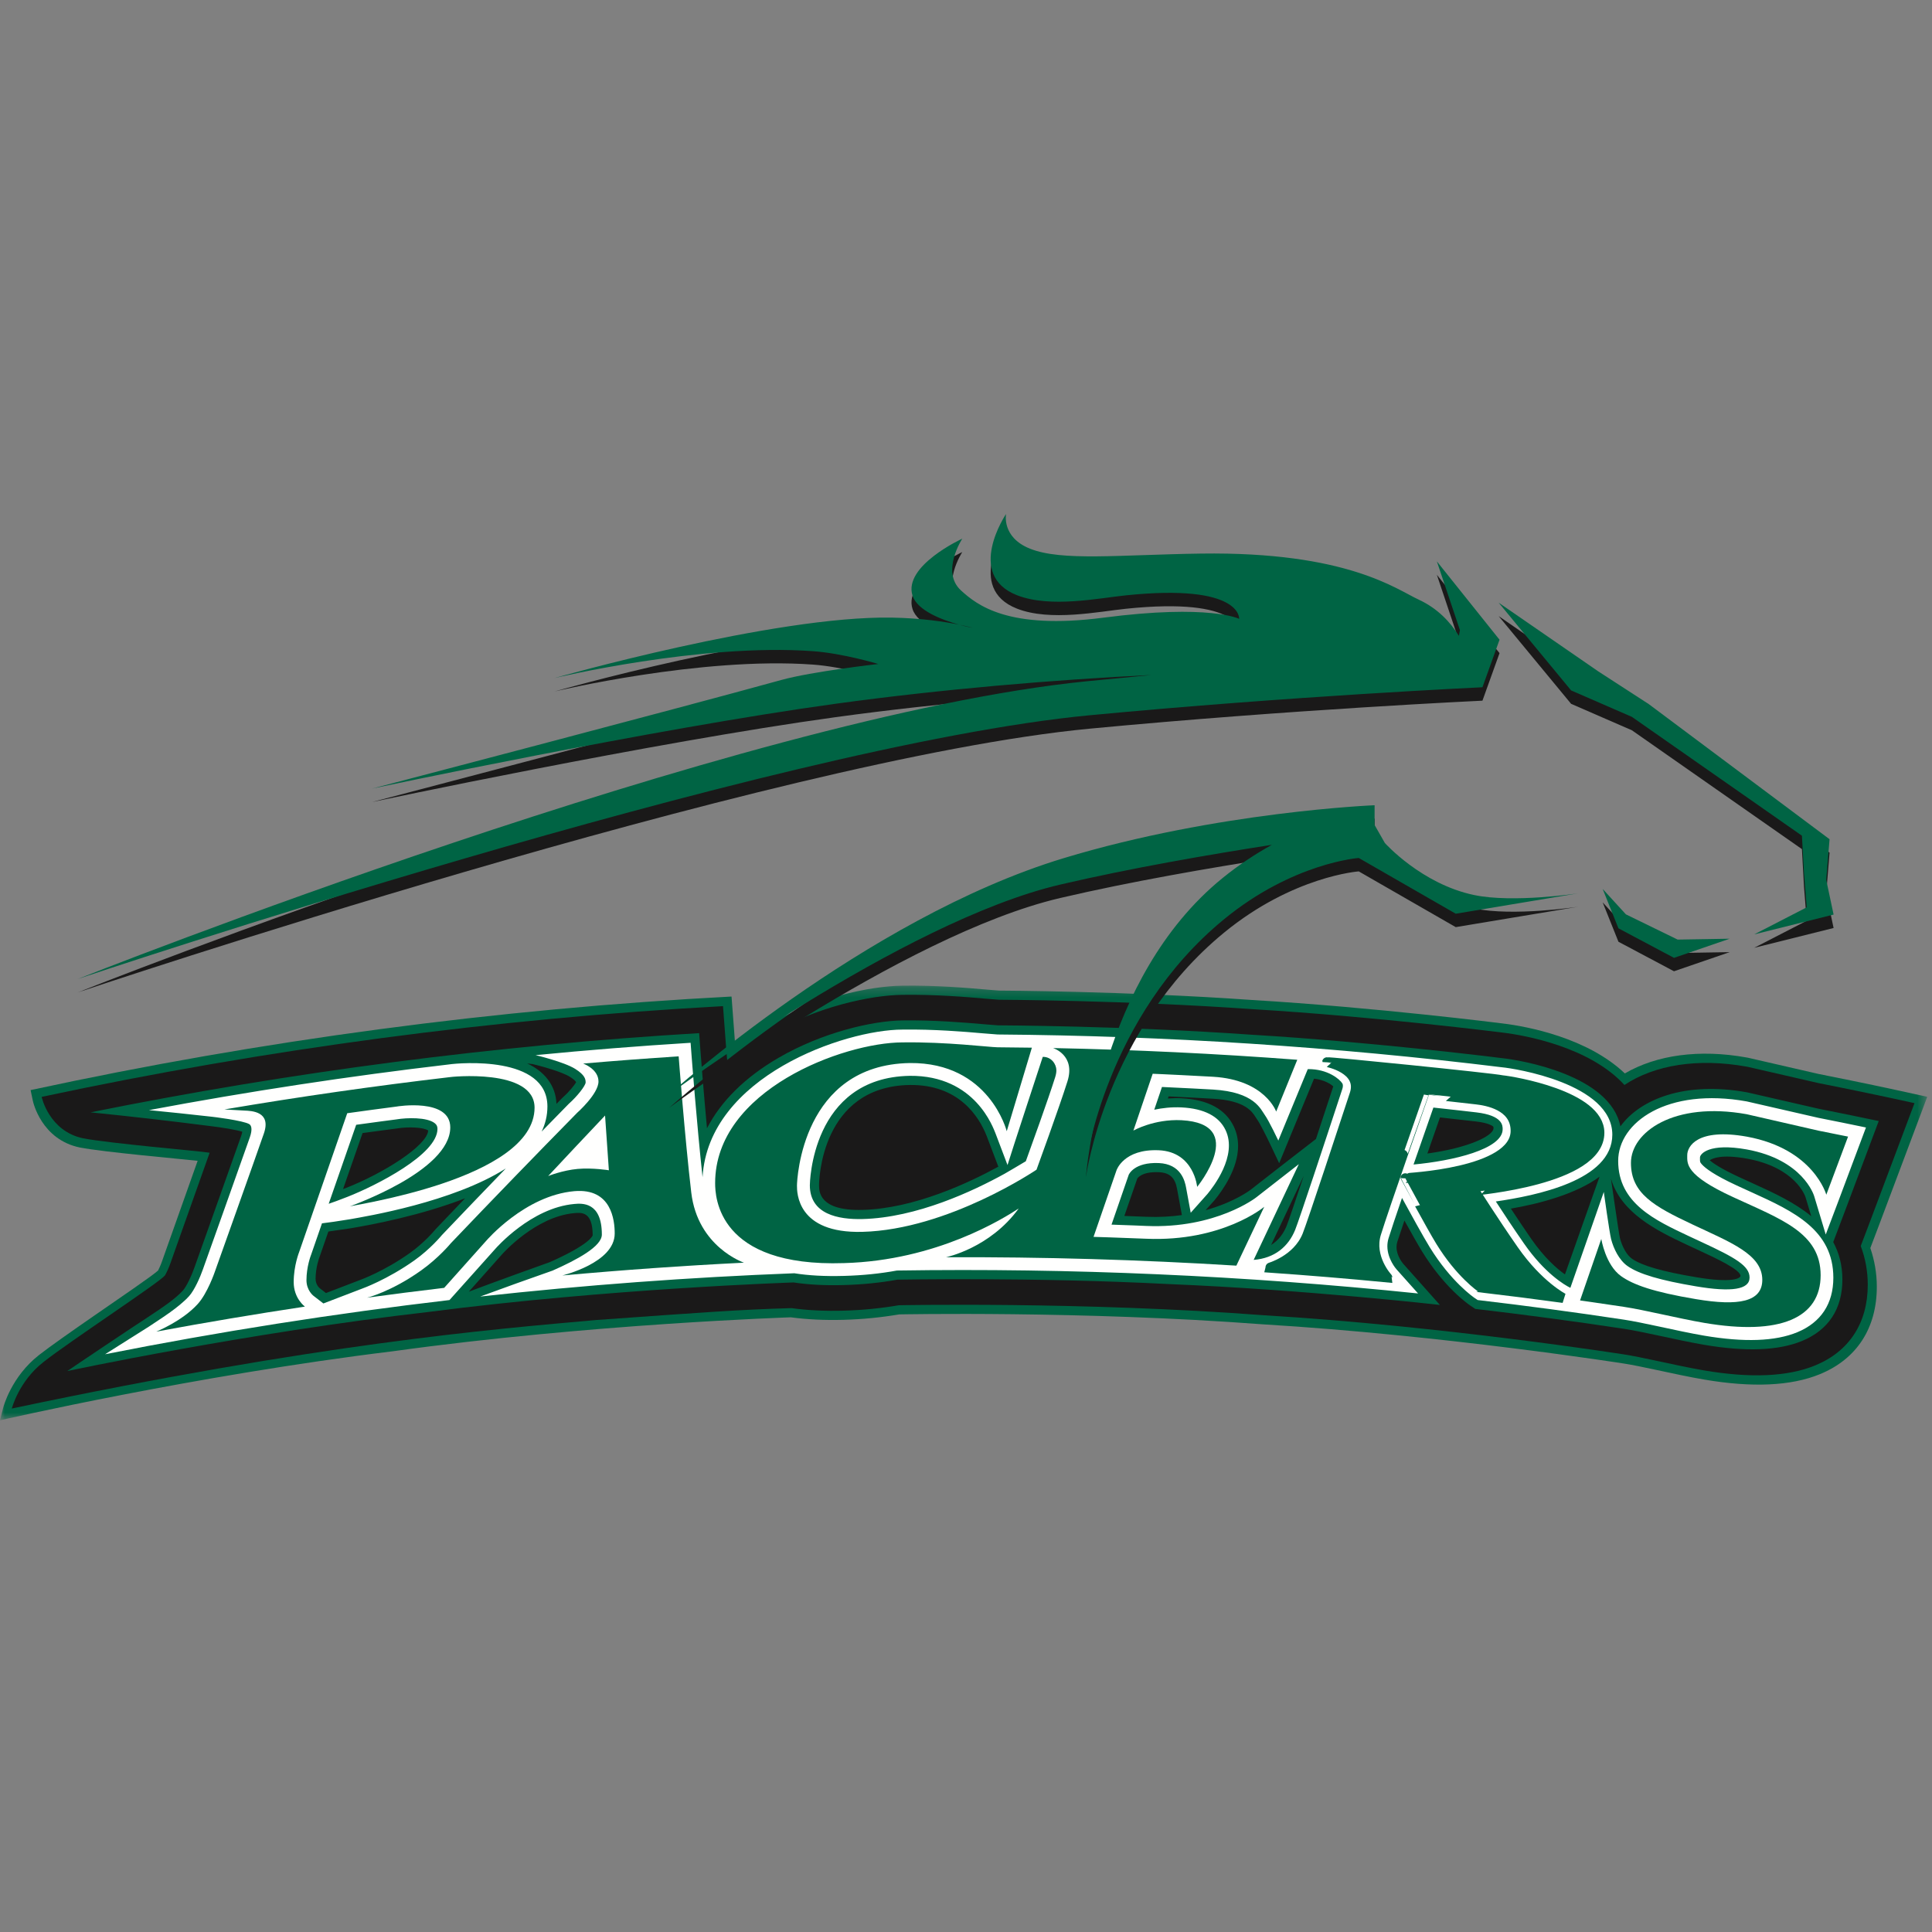 <?xml version="1.0" encoding="UTF-8"?>
<svg width="200px" height="200px" viewBox="0 0 200 200" version="1.1" xmlns="http://www.w3.org/2000/svg" xmlns:xlink="http://www.w3.org/1999/xlink">
    <rect x="0" y="0" width="200" height="200" fill="#808080" stroke="none"/>
    <!-- Generator: Sketch 63.1 (92452) - https://sketch.com -->
    <title>william-peace</title>
    <desc>Created with Sketch.</desc>
    <defs>
        <polygon id="path-1" points="0 0.275 199.506 0.275 199.506 45.274 0 45.274"></polygon>
    </defs>
    <g id="william-peace" stroke="none" stroke-width="1" fill="none" fill-rule="evenodd">
        <g id="william-peace_BGL">
            <g id="william-peace_bgl" transform="translate(0, 53)">
                <g id="Group-3" transform="translate(0, 48.756)">
                    <mask id="mask-2" fill="white">
                        <use xlink:href="#path-1"></use>
                    </mask>
                    <g id="Clip-2"></g>
                    <path d="M199.506,11.787 C195.765,10.951 192.016,10.163 188.26,9.421 C187.836,9.337 184.616,8.57 181.075,7.769 C181.058,7.766 180.92,7.736 180.92,7.736 C180.884,7.729 180.847,7.722 180.809,7.715 C175.912,6.832 171.479,7.452 168.203,9.365 C164.338,5.681 158.116,4.495 155.521,4.188 C155.527,4.19 142.559,2.538 129.538,1.758 C116.525,0.839 103.46,0.791 103.431,0.79 C103.365,0.783 102.086,0.682 102.086,0.682 C100.136,0.507 96.855,0.232 93.422,0.281 C90.094,0.322 84.291,1.491 78.89,4.648 C77.897,5.228 76.984,5.863 76.113,6.522 C76.075,6.007 75.979,4.722 75.979,4.722 C75.896,3.616 75.812,2.511 75.728,1.405 C51.386,2.687 27.12,5.915 3.167,11.091 C3.243,11.453 3.319,11.816 3.396,12.177 C3.43,12.346 4.288,16.213 8.267,17.033 C10.676,17.508 18.973,18.241 20.46,18.411 C19.86,20.095 16.777,28.797 16.777,28.8 C16.646,29.183 16.472,29.558 16.362,29.771 C15.747,30.336 12.293,32.68 9.742,34.449 C7.375,36.084 5.142,37.653 4.042,38.514 C1.165,40.765 0.354,43.878 0.321,44.007 C0.213,44.429 0.107,44.851 -2.38208295e-05,45.274 C-0.025,45.279 20.223,40.614 40.702,38.122 C61.147,35.283 81.821,34.616 81.866,34.611 C83.564,34.84 85.361,34.925 87.358,34.871 C89.281,34.819 91.209,34.627 93.094,34.309 C93.124,34.311 111.971,33.919 130.713,35.337 C149.471,36.465 168.123,39.402 168.104,39.397 C168.945,39.525 170.156,39.777 171.438,40.052 C173.12,40.41 174.838,40.788 176.407,41.054 C181.361,41.898 185.396,41.734 188.411,40.492 C192.205,38.929 194.287,35.742 194.287,31.443 C194.287,30.068 194.054,28.727 193.616,27.443 C193.793,26.977 194.54,25.005 194.54,25.005 C196.198,20.591 197.854,16.184 199.506,11.787" id="Fill-1" fill="#006444" mask="url(#mask-2)"></path>
                </g>
                <path d="M198.187,61.197 C194.884,60.469 191.574,59.779 188.26,59.124 C187.767,59.025 184.202,58.177 181.032,57.464 C181.006,57.459 180.887,57.433 180.887,57.433 C180.86,57.428 180.835,57.423 180.809,57.418 C175.758,56.507 171.277,57.243 168.161,59.316 C164.593,55.403 157.93,54.172 155.521,53.891 C155.527,53.893 142.581,52.244 129.568,51.463 C116.561,50.544 103.487,50.494 103.397,50.492 C103.229,50.478 102.015,50.382 102.015,50.382 C100.087,50.21 96.813,49.936 93.422,49.985 C90.205,50.024 84.588,51.156 79.343,54.216 C77.838,55.094 76.493,56.056 75.306,57.093 C75.272,56.678 75.189,55.694 75.189,55.694 C75.189,55.694 75.19,55.731 75.191,55.763 C75.181,55.592 75.147,55.141 75.03,53.599 C74.969,52.785 74.907,51.971 74.845,51.156 C51.187,52.447 27.604,55.578 4.313,60.548 C4.313,60.552 5.061,64.103 8.621,64.841 C11.188,65.34 20.926,66.203 20.93,66.233 C21.195,66.263 21.452,66.296 21.702,66.33 C20.253,70.428 17.686,77.648 17.656,77.732 C17.48,78.248 17.217,78.798 17.075,79.037 C16.389,79.84 7.063,85.96 4.5,87.998 C1.933,90.003 1.223,92.813 1.223,92.811 C33.172,86.056 50.855,84.616 61.713,83.648 C72.597,82.869 76.656,82.562 81.937,82.417 C83.586,82.646 85.36,82.734 87.358,82.68 C89.314,82.626 91.222,82.432 93.045,82.119 C93.167,82.118 112.026,81.731 130.757,83.149 C149.504,84.278 168.123,87.212 168.104,87.207 C168.97,87.338 170.194,87.593 171.489,87.87 C173.164,88.228 174.858,88.601 176.407,88.864 C181.187,89.678 185.06,89.525 187.925,88.341 C191.427,86.896 193.35,83.957 193.35,80.002 C193.35,78.6 193.102,77.257 192.622,75.99 C193.023,74.931 193.657,73.258 193.657,73.259 C193.662,73.241 198.187,61.19 198.187,61.197" id="Fill-4" fill="#1A1919"></path>
                <path d="M181.611,69.573 C181.077,69.328 180.543,69.083 180.007,68.84 C178.111,67.961 177.313,67.396 176.99,67.114 C177.271,66.91 178.207,66.468 180.833,66.939 C185.894,67.86 186.869,70.818 186.908,70.936 C186.908,70.936 187.204,71.916 187.502,72.902 C185.797,71.498 183.644,70.495 181.611,69.573 Z M162.003,78.928 C161.184,78.345 159.893,77.23 158.528,75.268 C157.863,74.31 157.145,73.237 156.405,72.115 C159.382,71.612 163.214,70.579 165.584,68.811 C165.584,68.809 162.552,77.351 162.003,78.928 Z M166.765,69.001 C167.802,72.573 171.524,74.394 174.524,75.809 C174.53,75.812 175.902,76.45 175.902,76.451 C177.71,77.283 180.174,78.444 180.174,79.082 C180.173,79.326 179.328,79.852 175.558,79.212 C172.127,78.636 169.955,78.026 168.924,77.291 C168.416,76.929 167.933,76.093 167.694,75.16 C167.581,74.719 166.765,69 166.765,69.001 Z M147.762,66.412 C148.264,64.974 148.82,63.38 149.066,62.675 C150.044,62.779 152.836,63.098 152.835,63.1 C154.139,63.253 154.558,63.575 154.599,63.651 C154.607,63.67 154.607,63.742 154.607,63.785 C154.607,64.583 152.037,65.823 147.762,66.412 Z M129.463,70.166 C129.433,70.191 127.776,71.456 124.805,72.278 C125.267,71.76 125.734,71.238 125.734,71.238 C126.578,70.205 128.167,67.965 128.167,65.625 C128.167,64.956 128.037,64.278 127.722,63.617 C126.865,61.823 125.046,60.827 122.311,60.692 C121.843,60.669 121.374,60.682 120.9,60.717 C120.934,60.617 120.945,60.587 120.973,60.501 C122.013,60.544 125.576,60.735 125.576,60.739 C128.909,60.931 129.616,62.07 129.997,62.674 C130.057,62.765 130.116,62.856 130.176,62.947 C130.448,63.326 131.118,64.666 131.477,65.424 C131.791,66.087 132.105,66.75 132.42,67.413 C132.684,66.769 132.95,66.126 133.215,65.484 C133.215,65.481 135.629,59.629 136.029,58.664 C137.082,58.782 137.747,59.212 138.019,59.464 C137.482,61.105 136.852,63.018 136.227,64.91 C133.973,66.645 131.718,68.397 129.463,70.166 Z M133.187,73.909 C132.912,74.586 132.43,75.356 131.586,75.878 C132.67,73.579 134.47,69.767 134.955,68.743 C134.082,71.361 133.376,73.444 133.187,73.909 Z M118.662,72.962 C118.662,72.961 117.45,72.911 116.392,72.873 C116.878,71.467 117.693,69.112 117.726,69.017 C117.781,68.924 118.232,68.271 119.964,68.346 C121.083,68.396 121.647,68.916 121.85,70.079 C121.852,70.089 122.345,72.772 122.348,72.784 C121.235,72.94 120.005,73.017 118.662,72.962 Z M89.263,72.248 C84.787,72.36 84.787,70.335 84.787,69.66 C84.791,69.27 84.971,59.467 94.185,59.316 C99.257,59.262 101.33,62.578 102.116,64.537 C102.116,64.537 102.137,64.59 102.153,64.629 C102.155,64.633 103.238,67.487 103.347,67.774 C100.354,69.411 94.668,72.118 89.263,72.248 Z M45.056,74.287 C45.035,74.312 45.013,74.339 44.992,74.365 C44.953,74.412 43.914,75.653 42.431,76.709 C39.782,78.596 37.329,79.485 37.304,79.493 C37.277,79.501 34.812,80.44 33.744,80.856 C33.44,80.621 33.085,80.345 33.085,80.345 C33.073,80.335 32.67,79.998 32.67,79.38 C32.67,78.204 33.057,77.18 33.061,77.169 C33.069,77.147 33.078,77.124 33.086,77.102 C33.086,77.102 33.702,75.323 33.993,74.487 C34.799,74.367 36.249,74.159 36.249,74.16 C38.615,73.764 43.588,72.818 48.144,71.049 C46.623,72.637 45.056,74.286 45.056,74.287 Z M37.533,64.293 C38.471,64.162 41.078,63.819 41.078,63.82 C41.098,63.817 41.118,63.814 41.139,63.811 C42.249,63.626 43.845,63.689 44.327,64.029 C44.211,65.613 39.684,68.469 35.782,69.993 C35.782,69.993 35.673,70.034 35.513,70.094 C36.158,68.238 37.359,64.79 37.533,64.293 Z M54.575,57.09 C54.764,57.112 54.953,57.133 55.142,57.155 C55.926,57.336 58.145,57.936 58.994,58.471 C59.448,58.756 59.589,58.928 59.639,59.034 C59.465,59.332 58.943,59.997 58.311,60.56 C58.29,60.58 58.268,60.6 58.246,60.619 C58.246,60.619 57.815,61.058 57.603,61.276 C57.538,59.312 56.288,57.871 54.575,57.09 C54.575,57.09 54.575,57.09 54.575,57.09 Z M9.376,62.149 C13.472,62.563 17.577,63.034 21.689,63.561 C22.986,63.71 24.535,63.974 25.078,64.156 C25.068,64.238 25.047,64.358 24.973,64.571 C24.1,67.073 20.153,78.131 20.117,78.24 C19.836,79.06 19.298,80.192 18.937,80.592 C18.115,81.502 16.65,82.464 15.582,83.171 C15.391,83.299 15.2,83.425 15.008,83.553 C15.003,83.532 6.965,88.91 6.968,88.931 C6.949,88.936 25.563,84.96 44.364,82.813 C63.137,80.374 82.096,79.763 82.148,79.758 C83.701,79.994 85.405,80.082 87.358,80.028 C89.293,79.977 91.155,79.787 92.902,79.47 C92.945,79.471 107.02,79.196 121.048,79.93 C135.081,80.502 149.065,82.087 149.057,82.085 C147.79,80.656 146.522,79.234 145.252,77.817 C145.246,77.808 144.568,77.029 144.568,76.1 C144.568,75.913 144.596,75.729 144.65,75.551 C144.65,75.551 145.026,74.428 145.386,73.35 C146.089,74.62 146.788,75.858 147.205,76.539 C149.499,80.263 151.93,81.964 152.2,82.147 C152.372,82.264 152.545,82.38 152.717,82.497 C157.854,83.096 162.984,83.782 168.104,84.556 C169.05,84.699 170.32,84.965 171.665,85.252 C173.281,85.599 174.929,85.961 176.407,86.213 C180.699,86.943 184.114,86.827 186.565,85.807 C189.288,84.675 190.723,82.493 190.724,79.461 C190.723,77.944 190.367,76.674 189.775,75.581 C189.798,75.518 191.182,71.859 191.182,71.86 C191.184,71.855 194.487,63.045 194.487,63.049 C192.413,62.61 190.338,62.186 188.26,61.776 C187.636,61.648 183.528,60.676 180.913,60.091 C180.888,60.086 180.863,60.081 180.84,60.076 C180.83,60.074 180.819,60.072 180.809,60.07 C174.413,58.92 169.789,60.788 167.745,63.6 C166.692,58.3 157.468,56.748 155.521,56.542 C155.527,56.544 142.525,54.888 129.472,54.108 C116.425,53.188 103.326,53.144 103.298,53.142 C103.232,53.137 101.82,53.025 101.82,53.025 C99.912,52.856 96.702,52.589 93.422,52.635 C90.288,52.674 85.109,53.882 80.61,56.495 C77.119,58.518 74.623,61.011 73.187,63.798 C72.813,59.742 72.535,56.093 72.532,56.043 C72.532,56.041 72.374,53.949 72.374,53.949 C51.257,55.215 30.206,57.949 9.376,62.149 Z M51.957,76.866 C52.004,76.812 55.414,72.938 59.453,72.582 C60.21,72.514 61.353,72.417 61.353,74.88 C61.352,74.888 61.163,75.777 56.926,77.652 C56.849,77.664 50.191,80.077 48.532,80.716 C49.674,79.428 50.815,78.145 51.957,76.866 L51.957,76.866 Z" id="Fill-5" fill="#006444"></path>
                <path d="M146.329,67.55 C147.163,65.142 147.964,62.852 148.384,61.655 C149.678,61.789 152.836,62.151 152.835,62.154 C155.554,62.475 155.554,63.513 155.554,63.9 C155.554,65.965 150.389,67.178 146.329,67.55 Z M138.952,59.744 C137.216,65.037 134.484,73.305 134.072,74.322 C133.373,76.04 131.954,77.254 129.78,77.423 C131.339,74.112 132.897,70.808 134.455,67.513 C132.996,68.644 131.539,69.782 130.081,70.925 C130.04,70.968 125.865,74.213 118.662,73.909 C118.662,73.907 116.68,73.826 115.064,73.773 C115.734,71.83 116.846,68.612 116.846,68.613 C116.861,68.58 117.412,67.289 119.964,67.399 C122.233,67.501 122.66,69.232 122.787,69.963 C122.946,70.823 123.104,71.684 123.263,72.543 C123.845,71.89 124.426,71.237 125.007,70.586 C125.546,69.923 128.144,66.657 126.867,63.982 C126.184,62.551 124.651,61.755 122.311,61.638 C121.26,61.587 120.31,61.704 119.487,61.878 C119.883,60.713 120.08,60.13 120.287,59.523 C121.663,59.579 125.576,59.788 125.576,59.792 C129.867,60.041 130.508,61.837 130.936,62.43 C131.365,63.027 132.331,65.068 132.331,65.069 C133.349,62.6 134.364,60.136 135.381,57.675 C137.471,57.649 138.703,58.742 138.951,59.145 C138.986,59.202 139.08,59.353 138.952,59.744 Z M109.231,58.514 C108.514,60.795 106.714,65.77 106.192,67.212 C105.835,67.438 103.994,68.505 103.994,68.507 C100.759,70.29 94.906,73.06 89.263,73.196 C86.786,73.249 83.835,72.716 83.835,69.691 C83.835,69.607 83.952,58.542 94.185,58.37 C100.995,58.303 102.837,63.837 103.043,64.297 C103.462,65.399 103.88,66.502 104.298,67.606 C104.66,66.402 107.946,56.402 107.946,56.406 C108.838,56.387 109.356,57.165 109.356,57.799 C109.356,57.999 109.318,58.237 109.231,58.514 Z M45.731,74.871 C45.718,74.886 45.706,74.902 45.693,74.918 C45.682,74.931 44.543,76.305 42.91,77.466 C40.105,79.46 37.513,80.39 37.491,80.396 C36.152,80.902 34.813,81.415 33.476,81.934 C33.132,81.668 32.789,81.402 32.446,81.138 C32.416,81.115 31.725,80.569 31.725,79.521 C31.725,78.131 32.183,76.95 32.187,76.938 C32.191,76.928 32.195,76.919 32.199,76.909 C32.199,76.909 32.732,75.369 33.331,73.639 C33.963,73.563 34.93,73.431 36.225,73.217 C37.932,72.912 46.876,71.451 52.36,67.962 C50.149,70.248 47.939,72.552 45.731,74.871 Z M36.872,63.438 C38.112,63.262 41.078,62.871 41.078,62.874 C41.087,62.872 41.096,62.871 41.104,62.869 C42.039,62.712 44.23,62.617 45.029,63.293 C45.212,63.446 45.286,63.612 45.286,63.864 C45.285,66.519 38.944,69.723 36.009,70.881 C35.056,71.251 34.457,71.477 34.027,71.615 C35.194,68.25 36.571,64.301 36.872,63.438 Z M175.983,66.801 C176.004,66.463 176.895,65.288 180.833,65.992 C186.612,67.046 187.755,70.674 187.801,70.816 C188.201,72.142 188.601,73.468 189,74.795 C189.433,73.65 189.866,72.507 190.298,71.364 C191.254,68.812 192.209,66.263 193.164,63.717 C191.531,63.377 189.896,63.045 188.26,62.722 C187.535,62.572 182.681,61.429 180.869,61.029 C180.859,61.026 180.85,61.024 180.84,61.022 C180.83,61.02 180.819,61.018 180.809,61.016 C172.61,59.546 167.511,63.172 167.513,67.18 C167.513,71.578 171.386,73.337 174.798,74.949 C175.256,75.161 175.713,75.374 176.171,75.588 C179.611,77.183 181.115,78.034 181.115,79.252 C181.115,80.5 179.248,80.782 175.558,80.159 C171.912,79.548 169.656,78.896 168.464,78.049 C167.606,77.438 167.033,76.252 166.781,75.269 C166.611,74.606 166.024,70.391 166.024,70.391 C164.872,73.695 163.717,77.003 162.564,80.315 C161.973,80.034 159.911,78.812 157.776,75.746 C156.663,74.146 155.605,72.541 154.848,71.376 C158.923,70.781 166.908,69.229 166.906,64.461 C166.91,59.152 156.691,57.594 155.521,57.489 C138.165,55.356 120.717,54.223 103.263,54.089 C102.759,54.049 102.254,54.009 101.75,53.969 C99.847,53.8 96.661,53.536 93.422,53.583 C87.45,53.586 73.335,58.439 72.728,68.859 C72.13,63.373 71.589,56.248 71.583,56.171 C71.552,55.763 71.521,55.356 71.491,54.949 C66.136,55.281 60.786,55.707 55.442,56.228 C55.441,56.225 58.395,56.923 59.548,57.653 C60.572,58.298 60.625,58.732 60.625,59.067 C60.585,59.431 59.749,60.493 58.906,61.244 C58.894,61.256 58.881,61.267 58.869,61.279 C57.935,62.229 57.002,63.183 56.07,64.14 C56.454,63.344 56.668,62.479 56.668,61.538 C56.666,56.236 47.552,57.033 46.516,57.185 C36.112,58.404 25.741,59.982 15.419,61.919 C17.593,62.132 19.768,62.361 21.945,62.606 C21.945,62.602 25.212,62.994 25.81,63.374 C26.001,63.494 26.172,63.85 25.857,64.754 C24.992,67.234 21.038,78.301 20.997,78.424 C20.74,79.17 20.137,80.553 19.576,81.174 C18.477,82.388 16.516,83.584 15.419,84.327 C13.904,85.275 12.391,86.23 10.878,87.192 C22.702,84.849 34.597,82.979 46.532,81.58 C48.115,79.801 49.7,78.032 51.284,76.27 C51.344,76.202 54.98,72.03 59.453,71.635 C60.232,71.565 62.303,71.391 62.303,74.801 C62.303,76.031 59.738,77.409 57.206,78.531 C54.705,79.406 52.206,80.302 49.709,81.219 C60.523,80.028 71.368,79.225 82.224,78.808 C83.71,79.042 85.373,79.136 87.358,79.082 C89.295,79.03 91.13,78.843 92.851,78.524 C110.852,78.252 128.867,79.044 146.798,80.899 C146.058,80.067 145.316,79.239 144.575,78.412 C144.529,78.36 143.62,77.328 143.62,76.007 C143.62,75.746 143.656,75.473 143.74,75.194 C143.965,74.462 144.498,72.871 145.136,71.01 C146.012,72.614 147.357,75.057 148,76.102 C150.207,79.693 152.563,81.307 152.663,81.374 C152.763,81.442 152.864,81.51 152.964,81.579 C158.018,82.171 163.067,82.848 168.104,83.609 C169.071,83.755 170.357,84.024 171.717,84.316 C173.306,84.656 174.948,85.018 176.407,85.266 C180.525,85.967 183.777,85.865 186.079,84.903 C188.505,83.892 189.786,81.955 189.787,79.272 C189.787,74.345 185.702,72.405 181.366,70.442 C180.83,70.197 180.294,69.952 179.758,69.708 C177.433,68.632 176.518,67.925 176.16,67.516 C175.977,67.306 175.978,67.271 175.982,66.93 C175.982,66.887 175.982,66.845 175.983,66.801 L175.983,66.801 Z" id="Fill-6" fill="#FFFFFE"></path>
                <path d="M16.172,84.85 C21.292,83.899 26.423,83.034 31.566,82.259 C31.566,82.259 30.403,81.426 30.403,79.722 C30.403,78.017 30.97,76.605 30.97,76.605 C32.627,71.808 34.287,67.02 35.946,62.241 C37.648,62.001 39.35,61.772 41.054,61.551 C41.053,61.541 46.611,60.635 46.612,63.707 C46.609,68.279 36.195,71.86 36.199,71.896 C36.187,71.776 55.328,69.121 55.338,61.666 C55.337,57.537 46.514,58.485 46.516,58.51 C38.735,59.422 30.971,60.535 23.233,61.849 C23.233,61.848 24.587,61.933 25.276,61.964 C26.03,61.997 28.106,62.042 27.319,64.33 C26.449,66.854 22.227,78.679 22.228,78.685 C22.228,78.685 21.483,80.871 20.47,81.99 C18.837,83.789 16.172,84.848 16.172,84.85" id="Fill-7" fill="#006444"></path>
                <path d="M59.802,68.006 C61.353,67.87 63.03,68.146 63.03,68.146 C62.899,66.257 62.767,64.369 62.636,62.481 C60.672,64.555 58.709,66.642 56.747,68.743 C56.747,68.742 58.25,68.143 59.802,68.006 Z M43.581,78.526 C45.426,77.217 46.676,75.693 46.676,75.693 C51.025,71.133 55.38,66.638 59.738,62.204 C59.738,62.203 61.955,60.246 61.955,58.954 C61.955,57.66 60.369,57.1 60.37,57.1 C63.662,56.816 66.958,56.566 70.255,56.353 C70.255,56.353 70.892,64.771 71.558,70.442 C72.223,76.105 77.011,77.705 77.011,77.712 C70.739,78.025 64.473,78.466 58.215,79.037 C58.214,79.027 63.633,77.745 63.634,74.694 C63.634,73.34 63.316,69.974 59.453,70.309 C54.324,70.763 50.342,75.439 50.342,75.437 C48.887,77.058 47.433,78.685 45.98,80.319 C43.315,80.635 40.653,80.973 37.994,81.336 C37.994,81.337 40.455,80.744 43.581,78.526 L43.581,78.526 Z" id="Fill-8" fill="#006444"></path>
                <path d="M106.819,55.455 C106.819,55.453 104.09,55.418 103.263,55.415 C102.436,55.406 97.963,54.841 93.422,54.908 C87.323,54.922 74.029,59.834 74.031,69.475 C74.032,70.876 74.281,78.187 87.358,77.756 C96.978,77.498 103.933,73.098 105.456,72.101 C102.472,76.222 97.929,77.146 97.929,77.15 C107.953,77.109 117.979,77.4 127.988,78.019 C128.95,75.985 129.912,73.954 130.873,71.926 C130.873,71.936 126.532,75.568 118.662,75.234 C115.996,75.122 113.203,75.04 113.203,75.04 C113.997,72.739 114.791,70.439 115.584,68.141 C115.584,68.145 116.314,65.917 119.964,66.074 C123.611,66.24 123.929,69.868 123.929,69.865 C123.929,69.867 129.258,63.334 122.311,62.964 C119.455,62.823 117.329,64.04 117.329,64.039 C117.995,62.076 118.661,60.115 119.326,58.155 C119.326,58.163 120.182,58.172 125.576,58.466 C130.97,58.781 132.109,62.078 132.11,62.071 C132.839,60.281 133.566,58.493 134.294,56.707 C125.877,56.069 117.445,55.666 109.01,55.495 C109.011,55.493 111.362,56.21 110.504,58.936 C109.648,61.659 107.299,68.086 107.299,68.088 C107.299,68.083 98.153,74.296 89.263,74.521 C82.501,74.697 82.502,70.446 82.502,69.74 C82.502,69.078 83.04,57.234 94.185,57.045 C102.44,56.968 104.218,64.119 104.218,64.102 C105.086,61.218 105.952,58.335 106.819,55.455" id="Fill-9" fill="#006444"></path>
                <path d="M131.378,78.241 C135.467,78.525 139.553,78.864 143.635,79.257 C143.635,79.256 141.706,77.18 142.465,74.696 C143.227,72.203 147.431,60.223 147.431,60.228 C147.431,60.223 151.765,60.695 152.835,60.828 C153.908,60.949 156.88,61.443 156.88,64.065 C156.884,68.473 145.474,68.916 145.47,68.959 C145.47,68.958 148.146,73.923 149.109,75.495 C151.163,78.841 153.31,80.293 153.31,80.294 C156.153,80.629 158.994,80.991 161.831,81.38 C161.831,81.38 159.28,80.081 156.722,76.417 C154.591,73.36 152.649,70.274 152.649,70.274 C152.654,70.219 165.589,69.199 165.584,64.267 C165.586,60.391 156.537,58.909 155.521,58.814 C154.515,58.588 137.373,56.856 137.367,56.951 C137.367,56.946 141.074,57.646 140.219,60.256 C139.364,62.859 135.824,73.634 135.31,74.901 C134.264,77.468 131.378,78.239 131.378,78.241" id="Fill-10" fill="#006444"></path>
                <path d="M131.378,78.241 C135.467,78.525 139.553,78.864 143.635,79.257 C143.635,79.256 141.706,77.18 142.465,74.696 C143.227,72.203 147.431,60.223 147.431,60.228 C147.431,60.223 151.765,60.695 152.835,60.828 C153.908,60.949 156.88,61.443 156.88,64.065 C156.884,68.473 145.474,68.916 145.47,68.959 C145.47,68.958 148.146,73.923 149.109,75.495 C151.163,78.841 153.31,80.293 153.31,80.294 C156.153,80.629 158.994,80.991 161.831,81.38 C161.831,81.38 159.28,80.081 156.722,76.417 C154.591,73.36 152.649,70.274 152.649,70.274 C152.654,70.219 165.589,69.199 165.584,64.267 C165.586,60.391 156.537,58.909 155.521,58.814 C154.515,58.588 137.373,56.856 137.367,56.951 C137.367,56.946 141.074,57.646 140.219,60.256 C139.364,62.859 135.824,73.634 135.31,74.901 C134.264,77.468 131.378,78.239 131.378,78.241 Z" id="Stroke-11" stroke="#006444"></path>
                <path d="M168.104,82.284 C165.341,81.867 163.567,81.622 163.567,81.621 C164.3,79.497 165.032,77.374 165.765,75.253 C165.765,75.254 166.196,77.956 167.82,79.109 C169.047,79.983 171.127,80.745 175.558,81.485 C179.989,82.233 182.432,81.767 182.432,79.491 C182.432,76.841 179.141,75.613 175.181,73.744 C171.221,71.877 168.835,70.554 168.835,67.38 C168.834,64.217 173.255,60.989 180.809,62.342 C180.811,62.328 187.347,63.852 188.26,64.048 C189.176,64.227 191.311,64.659 191.311,64.661 C190.561,66.664 189.81,68.669 189.059,70.676 C189.057,70.689 187.772,65.935 180.833,64.666 C175.655,63.744 174.661,65.711 174.662,66.581 C174.662,67.463 174.429,68.632 179.398,70.919 C184.365,73.216 188.471,74.609 188.472,79.01 C188.471,83.424 184.298,85.293 176.407,83.941 C173.72,83.481 170.236,82.603 168.104,82.284" id="Fill-12" fill="#006444"></path>
                <polyline id="Fill-13" fill="#1A1919" points="155.142 10.779 165.461 17.896 170.669 21.269 189.395 35.265 189.051 39.476 189.813 43.066 181.594 45.117 187.03 42.317 186.749 38.798 186.535 34.901 168.935 22.6 162.64 19.86 155.142 10.779"></polyline>
                <polyline id="Fill-14" fill="#1A1919" points="165.908 40.413 167.541 44.49 173.292 47.545 179.056 45.565 173.668 45.655 168.314 43.044 165.908 40.413"></polyline>
                <path d="M148.743,6.502 L151.13,13.617 L151.026,14.213 C150.139,12.787 148.817,11.361 146.859,10.46 C144.555,9.4 139.446,5.479 124.314,5.697 C115.912,5.817 109.922,6.506 106.626,5.189 C103.66,4.003 104.148,1.594 104.148,1.594 C104.148,1.594 99.892,7.897 105.277,10.005 C108.724,11.355 113.738,10.308 116.57,10.017 C128.604,8.773 128.277,12.453 128.277,12.453 C128.277,12.453 125.256,10.896 114.21,12.332 C104.365,13.611 101.143,11.028 99.48,9.509 C97.361,7.575 99.617,4.149 99.617,4.149 C99.617,4.149 93.481,6.961 94.464,10.046 C94.967,11.625 97.605,12.589 99.289,13.053 C100.202,13.24 100.709,13.389 100.709,13.389 C100.709,13.389 100.113,13.281 99.289,13.053 C97.858,12.761 95.424,12.376 92.326,12.323 C80.132,12.114 57.415,18.579 57.415,18.579 C57.415,18.579 72.526,14.953 84.149,15.798 C87.275,16.024 90.921,17.125 90.921,17.125 C90.921,17.125 84.09,17.891 80.859,18.786 C70.077,21.771 38.503,30.03 38.503,30.03 C38.503,30.03 67.566,23.842 86.521,21.238 C97.411,19.743 109.088,18.753 119.204,18.265 C117.033,18.47 114.8,18.685 112.514,18.912 C76.635,22.482 8.048,49.735 8.048,49.735 C8.048,49.735 79.979,25.549 112.793,22.433 C133.699,20.448 153.462,19.534 153.462,19.534 L155.231,14.613 L148.743,6.502" id="Fill-15" fill="#1A1919"></path>
                <path d="M152.595,41.042 C147.148,39.901 143.36,35.655 143.36,35.655 L142.296,33.79 L142.298,31.747 C142.298,31.747 126.042,32.399 110.094,37.231 C89.475,43.479 69.294,61.667 69.294,61.667 C69.294,61.667 93.309,43.808 109.754,39.961 C117.033,38.259 125.287,36.835 131.662,35.846 C130.009,36.763 128.277,37.889 126.565,39.279 C113.768,49.661 112.417,68.845 112.417,68.845 C112.417,68.845 114.449,53.616 126.701,43.558 C133.855,37.686 140.658,37.206 140.658,37.206 L150.698,42.976 L163.374,40.866 C163.374,40.866 156.665,41.895 152.595,41.042" id="Fill-16" fill="#1A1919"></path>
                <polyline id="Fill-17" fill="#006444" points="155.142 9.39 165.461 16.507 170.669 19.881 189.395 33.876 189.051 38.088 189.813 41.677 181.594 43.728 187.03 40.928 186.749 37.408 186.535 33.512 168.935 21.212 162.64 18.472 155.142 9.39"></polyline>
                <polyline id="Fill-18" fill="#006444" points="165.908 39.025 167.541 43.101 173.292 46.157 179.056 44.176 173.668 44.266 168.314 41.655 165.908 39.025"></polyline>
                <path d="M148.743,5.113 L151.13,12.228 L151.026,12.824 C150.139,11.398 148.817,9.973 146.859,9.071 C144.555,8.01 139.446,4.09 124.314,4.307 C115.912,4.428 109.922,5.118 106.626,3.8 C103.66,2.615 104.148,0.205 104.148,0.205 C104.148,0.205 99.892,6.508 105.277,8.616 C108.724,9.966 113.738,8.919 116.57,8.628 C128.604,7.384 128.277,11.064 128.277,11.064 C128.277,11.064 125.256,9.506 114.21,10.943 C104.365,12.222 101.143,9.639 99.48,8.121 C97.361,6.187 99.617,2.761 99.617,2.761 C99.617,2.761 93.481,5.572 94.464,8.658 C94.967,10.236 97.605,11.2 99.289,11.664 C100.202,11.851 100.709,12 100.709,12 C100.709,12 100.113,11.892 99.289,11.664 C97.858,11.372 95.424,10.988 92.326,10.935 C80.132,10.725 57.415,17.19 57.415,17.19 C57.415,17.19 72.526,13.564 84.149,14.409 C87.275,14.635 90.921,15.736 90.921,15.736 C90.921,15.736 84.09,16.502 80.859,17.397 C70.077,20.382 38.503,28.641 38.503,28.641 C38.503,28.641 67.566,22.453 86.521,19.85 C97.411,18.354 109.088,17.364 119.204,16.876 C117.033,17.081 114.8,17.296 112.514,17.523 C76.635,21.093 8.048,48.347 8.048,48.347 C8.048,48.347 79.979,24.16 112.793,21.045 C133.699,19.059 153.462,18.145 153.462,18.145 L155.231,13.224 L148.743,5.113" id="Fill-19" fill="#006444"></path>
                <path d="M152.595,39.653 C147.148,38.512 143.36,34.266 143.36,34.266 L142.296,32.401 L142.298,30.358 C142.298,30.358 126.042,31.01 110.094,35.842 C89.475,42.09 69.294,60.278 69.294,60.278 C69.294,60.278 93.309,42.419 109.754,38.572 C117.033,36.87 125.287,35.447 131.662,34.457 C130.009,35.374 128.277,36.5 126.565,37.89 C113.768,48.272 112.417,67.456 112.417,67.456 C112.417,67.456 114.449,52.228 126.701,42.17 C133.855,36.297 140.658,35.817 140.658,35.817 L150.698,41.588 L163.374,39.477 C163.374,39.477 156.665,40.506 152.595,39.653" id="Fill-20" fill="#006444"></path>
            </g>
        </g>
    </g>
</svg>